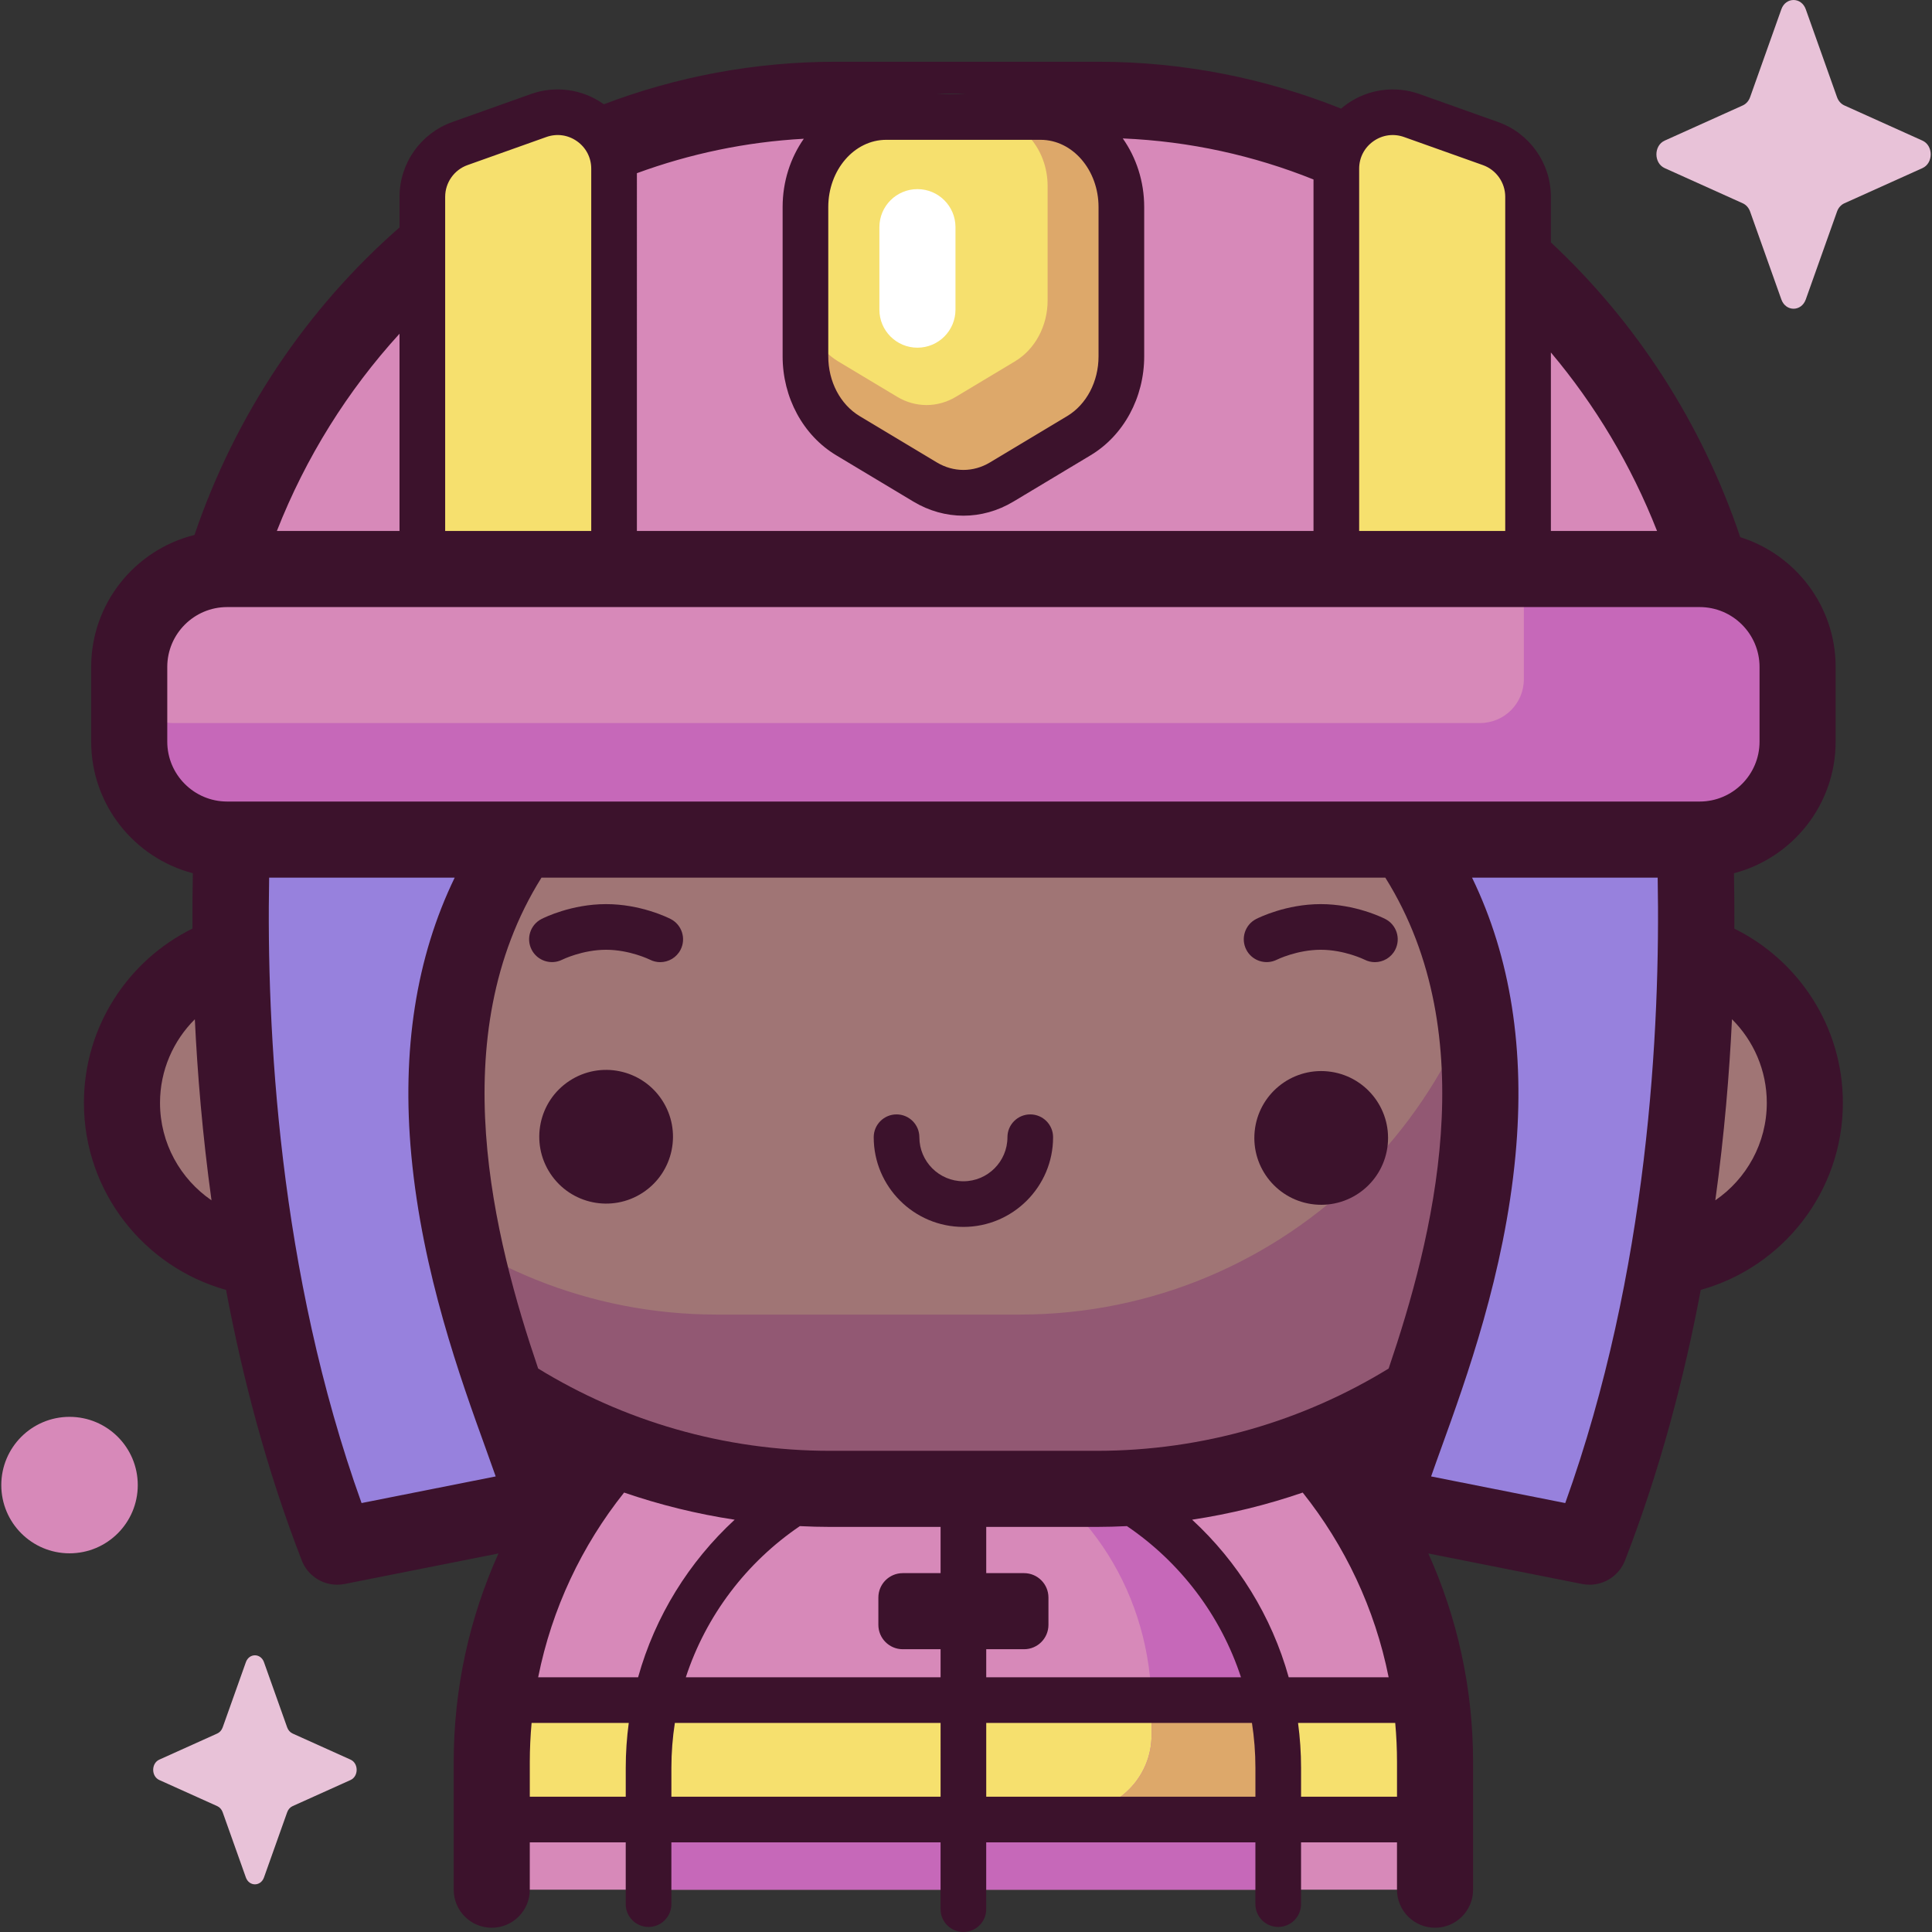 <svg id="Capa_1" enable-background="new 0 0 512 512" height="512" viewBox="0 0 512 512" width="512" xmlns="http://www.w3.org/2000/svg"><rect x="0" y="0" width="512" height="512" fill="#333333" stroke="none"/><g><g><path d="m380.306 500.79v-33.792c0-69.032-55.961-124.993-124.993-124.993-69.032 0-124.993 55.961-124.993 124.993v33.792z" fill="#d789b9"/><path d="m129.706 450.481h251.385v29.044h-251.385z" fill="#f6e06e"/><path d="m264.068 385.886c24.133 10.854 41.109 36.616 41.109 66.679v7.233c0 11.26-9.128 20.388-20.388 20.388h-112.912v20.605h166.871v-31.928c0-43.124-32.716-78.6-74.68-82.977z" fill="#c668b9"/><path d="m290.062 479.472h48.686v-10.609c0-5.887-.63-11.624-1.79-17.166h-31.797c.003.289.015.577.015.868v7.233c.001 9.433-6.414 17.347-15.114 19.674z" fill="#dda86a"/><path d="m448.441 252.516c.572-5.481.871-11.044.871-16.677v-.001c0-87.663-71.064-158.727-158.727-158.727h-70.545c-87.662 0-158.727 71.064-158.727 158.727v.001c0 5.633.298 11.196.871 16.677-17.247 4.996-29.861 20.896-29.861 39.753 0 22.861 18.532 41.393 41.393 41.393 6.514 0 12.674-1.509 18.157-4.19 28.877 39.458 75.524 65.092 128.167 65.092h70.546c52.642 0 99.29-25.634 128.167-65.092 5.483 2.681 11.643 4.19 18.157 4.19 22.861 0 41.393-18.532 41.393-41.393-.001-18.857-12.615-34.757-29.862-39.753z" fill="#a07575"/><path d="m290.586 80.085h-20.354c71.069 0 128.682 57.613 128.682 128.681v10.928c0 71.069-57.613 128.682-128.682 128.682h-80.236c-68.011 0-123.691-52.763-128.357-119.588-.207 3.315-.324 6.655-.324 10.023v.001c0 87.662 71.064 158.727 158.727 158.727h70.546c87.662 0 158.727-71.064 158.727-158.727v-.001c-.003-87.662-71.067-158.726-158.729-158.726z" fill="#925873"/><path d="m68.375 193.695s-21.774 118.204 16.136 219.491l60.603-18.138c-26.756-29.602-40.342-157.55 1.139-175.338 51.284-21.992-77.878-26.015-77.878-26.015z" fill="#9781dd"/><path d="m442.25 193.695s21.775 118.204-16.136 219.491l-60.603-18.138c26.756-29.602 40.342-157.55-1.139-175.338-51.284-21.992 77.878-26.015 77.878-26.015z" fill="#9781dd"/><path d="m459.958 145.859h-8.187c-23.165-69.52-86.377-119.409-160.739-119.409h-69.541c-74.362 0-137.574 49.889-160.739 119.409h-10.085c-9.07 0-16.422 7.353-16.422 16.422v43.792c0 9.07 7.352 16.422 16.422 16.422h409.291c9.07 0 16.422-7.352 16.422-16.422v-43.792c0-9.069-7.352-16.422-16.422-16.422z" fill="#d789b9"/><path d="m162.735 153.895v-109.184c0-10.342-10.241-17.566-19.984-14.097l-20.883 7.438c-5.962 2.124-9.943 7.768-9.943 14.097v101.746z" fill="#f6e06e"/><path d="m404.952 153.895v-101.747c0-6.329-3.981-11.973-9.943-14.097l-20.883-7.438c-9.743-3.47-19.984 3.754-19.984 14.097v109.184h50.81z" fill="#f6e06e"/><path d="m459.958 145.859h-67.724c6.407 0 11.601 5.194 11.601 11.602v22.55c0 6.407-5.194 11.601-11.601 11.601h-346.388c-6.407 0-11.601-5.194-11.601-11.601v26.062c0 9.07 7.352 16.422 16.422 16.422h409.291c9.07 0 16.422-7.352 16.422-16.422v-43.792c0-9.069-7.352-16.422-16.422-16.422z" fill="#c668b9"/><path d="m285.91 115.466-20.462 12.277c-6.329 3.797-13.943 3.797-20.272 0l-20.462-12.277c-6.937-4.162-11.263-12.239-11.263-21.026v-39.564c0-13.185 9.581-23.874 21.399-23.874h40.923c11.818 0 21.399 10.689 21.399 23.874v39.564c.001 8.787-4.325 16.864-11.262 21.026z" fill="#f6e06e"/><path d="m275.774 31.003h-14.549c9.06 0 16.404 8.193 16.404 18.3v30.328c0 6.736-3.317 12.928-8.634 16.118l-15.685 9.411c-4.851 2.91-10.688 2.91-15.54 0l-15.685-9.411c-5.317-3.19-8.634-9.382-8.634-16.118v14.81c0 8.787 4.327 16.863 11.263 21.025l20.461 12.277c6.329 3.798 13.943 3.798 20.272 0l20.462-12.277c6.937-4.162 11.263-12.239 11.263-21.025v-39.564c.001-13.185-9.579-23.874-21.398-23.874z" fill="#dda86a"/><path d="m478.552 2.467 8.282 23.288c.355.997 1.057 1.787 1.942 2.186l20.69 9.322c2.923 1.317 2.923 5.974 0 7.291l-20.69 9.322c-.886.399-1.588 1.189-1.942 2.186l-8.282 23.288c-1.17 3.29-5.308 3.29-6.478 0l-8.282-23.288c-.355-.997-1.057-1.787-1.943-2.186l-20.69-9.322c-2.923-1.317-2.923-5.974 0-7.291l20.69-9.322c.886-.399 1.588-1.189 1.943-2.186l8.282-23.288c1.17-3.289 5.308-3.289 6.478 0z" fill="#e8c2d8"/><circle cx="18.426" cy="393.562" fill="#d789b9" r="18.084"/><path d="m69.96 440.506 6.144 17.274c.263.74.784 1.326 1.441 1.622l15.348 6.915c2.168.977 2.168 4.432 0 5.409l-15.348 6.915c-.657.296-1.178.882-1.441 1.622l-6.144 17.275c-.868 2.44-3.937 2.44-4.805 0l-6.144-17.275c-.263-.74-.784-1.326-1.441-1.622l-15.348-6.915c-2.168-.977-2.168-4.432 0-5.409l15.348-6.915c.657-.296 1.178-.882 1.441-1.622l6.144-17.274c.868-2.441 3.937-2.441 4.805 0z" fill="#e8c2d8"/></g><g><g fill="#3c122c"><path d="m174.966 254.98c-.925 0-1.864-.213-2.746-.663-.028-.014-5.326-2.619-11.605-2.619s-11.577 2.605-11.629 2.632c-2.981 1.485-6.614.29-8.114-2.682-1.5-2.973-.328-6.593 2.637-8.106.791-.404 7.986-3.942 17.106-3.942s16.315 3.539 17.106 3.942c2.975 1.518 4.156 5.162 2.638 8.138-1.07 2.095-3.192 3.3-5.393 3.3z"/><path d="m364.36 254.98c-.926 0-1.864-.213-2.746-.663-.028-.014-5.326-2.619-11.605-2.619s-11.576 2.605-11.629 2.632c-2.981 1.485-6.614.29-8.114-2.682-1.5-2.973-.328-6.593 2.637-8.106.791-.404 7.986-3.942 17.105-3.942 9.12 0 16.315 3.539 17.106 3.942 2.975 1.518 4.156 5.162 2.638 8.138-1.068 2.095-3.191 3.3-5.392 3.3z"/><path d="m255.312 325.145c-13.106 0-23.769-10.663-23.769-23.769 0-3.341 2.709-6.049 6.049-6.049 3.341 0 6.049 2.709 6.049 6.049 0 6.435 5.235 11.671 11.67 11.671s11.671-5.235 11.671-11.671c0-3.341 2.709-6.049 6.049-6.049 3.341 0 6.049 2.709 6.049 6.049.002 13.106-10.661 23.769-23.768 23.769z"/><path d="m459.626 246.104c.028-5.187-.015-10.094-.11-14.687 15.484-4.038 26.947-18.139 26.947-34.87v-19.8c0-16.125-10.647-29.808-25.279-34.392-10.201-30.329-27.659-57.117-50.182-78.113v-12.094c0-8.865-5.611-16.82-13.962-19.795l-20.883-7.438c-6.425-2.288-13.588-1.306-19.162 2.624-.553.39-1.078.811-1.585 1.248-20.003-8.01-41.702-12.42-64.375-12.42h-69.541c-21.58 0-42.285 3.979-61.479 11.268-.044-.031-.084-.066-.128-.096-5.574-3.932-12.736-4.912-19.162-2.624l-20.883 7.438c-8.351 2.975-13.962 10.93-13.962 19.795v8.127c-24.49 21.414-43.46 49.475-54.343 81.498-15.699 3.887-27.375 18.089-27.375 34.973v19.8c0 16.732 11.463 30.833 26.948 34.87-.094 4.588-.138 9.491-.11 14.672-17.022 8.407-28.76 25.946-28.76 46.181 0 23.599 15.969 43.526 37.666 49.576 4.36 23.202 10.755 47.69 20.066 71.686 1.528 3.936 5.304 6.435 9.395 6.435.65 0 1.309-.063 1.968-.194l40.768-8.092c-7.617 16.892-11.867 35.616-11.867 55.318v33.792c0 5.568 4.514 10.082 10.082 10.082s10.082-4.514 10.082-10.082v-12.55h25.426v16.376c0 3.341 2.708 6.049 6.049 6.049s6.049-2.709 6.049-6.049v-16.376h71.337v17.71c0 3.341 2.708 6.049 6.049 6.049s6.049-2.709 6.049-6.049v-17.71h71.336v16.376c0 3.341 2.709 6.049 6.049 6.049 3.341 0 6.049-2.709 6.049-6.049v-16.376h25.427v12.55c0 5.568 4.514 10.082 10.082 10.082s10.082-4.514 10.082-10.082v-33.792c0-19.7-4.245-38.424-11.859-55.316l40.761 8.09c.659.131 1.317.194 1.968.194 4.091 0 7.867-2.5 9.395-6.435 9.313-23.999 15.708-48.49 20.068-71.694 21.695-6.05 37.664-25.97 37.664-49.568.004-20.231-11.736-37.758-28.755-46.165zm-48.625-152.695c11.726 13.916 21.289 29.877 28.134 47.305h-28.134zm-50.81-48.698c0-2.937 1.376-5.592 3.776-7.284 2.4-1.693 5.362-2.098 8.129-1.113l20.883 7.438c3.543 1.262 5.923 4.636 5.923 8.398v88.566h-38.711zm-104.147-19.757h-7.827c2.557-.207 5.181-.209 7.827 0zm-36.543 29.923c0-9.828 6.886-17.824 15.35-17.824h40.923c8.464 0 15.35 7.996 15.35 17.824v39.563c0 6.687-3.191 12.757-8.326 15.838l-20.462 12.277c-4.397 2.639-9.648 2.639-14.046 0l-20.462-12.277c-5.136-3.082-8.326-9.151-8.326-15.838v-39.563zm-50.716-8.98c13.971-5.124 28.814-8.279 44.233-9.128-3.52 5.031-5.615 11.306-5.615 18.108v39.563c0 10.913 5.441 20.957 14.201 26.212l20.461 12.277c4.149 2.49 8.698 3.734 13.249 3.734 4.549 0 9.101-1.245 13.248-3.734l20.462-12.277c8.759-5.255 14.201-15.299 14.201-26.212v-39.563c0-6.84-2.121-13.146-5.677-18.193 17.737.749 34.74 4.532 50.546 10.879v93.152h-179.309zm-50.81 6.251c0-3.761 2.381-7.135 5.923-8.398l20.882-7.438c2.765-.985 5.729-.579 8.129 1.113 2.399 1.693 3.776 4.347 3.776 7.284v96.004h-38.711v-88.565zm-12.099 36.292v52.275h-32.505c7.675-19.544 18.779-37.235 32.505-52.275zm-63.47 203.829c0-8.65 3.537-16.48 9.228-22.152.678 14.209 2.006 30.494 4.417 47.98-8.232-5.646-13.645-15.113-13.645-25.828zm53.411 106.056c-22.026-61.328-25.23-125.695-24.49-165.747h49.173c-10.23 21.104-14.102 45.769-11.485 73.68 2.922 31.154 13.016 59.089 19.695 77.574.893 2.472 1.834 5.077 2.654 7.436zm70.011 70.168v7.648h-25.426v-9.143c0-3.509.167-6.979.476-10.408h25.749c-.521 3.896-.799 7.867-.799 11.903zm3.276-24.002h-26.484c3.636-18.232 11.602-34.919 22.773-48.948 9.423 3.235 19.215 5.666 29.301 7.194-12.059 11.126-21.062 25.516-25.59 41.754zm80.159 31.651h-71.337v-7.648c0-4.048.317-8.022.919-11.903h70.418zm-67.511-31.651c5.388-16.462 16.152-30.508 30.216-40.052 2.676.126 5.365.208 8.072.208h29.224v12.25h-10.021c-3.572 0-6.467 2.896-6.467 6.467v7.231c0 3.572 2.895 6.467 6.467 6.467h10.021v7.43h-67.512zm79.61-7.429h10.021c3.571 0 6.467-2.895 6.467-6.467v-7.231c0-3.571-2.895-6.467-6.467-6.467h-10.021v-12.25h29.223c2.706 0 5.392-.085 8.067-.212 14.067 9.544 24.832 23.592 30.221 40.056h-67.511zm71.337 39.08h-71.336v-19.552h70.417c.602 3.881.919 7.855.919 11.903zm8.822-31.651c-4.529-16.24-13.533-30.632-25.596-41.758 10.088-1.526 19.883-3.951 29.307-7.186 11.171 14.028 19.136 30.714 22.773 48.944zm28.703 31.651h-25.427v-7.648c0-4.036-.278-8.007-.798-11.903h25.751c.31 3.429.474 6.9.474 10.408zm-2.219-113.465c-22.563 13.824-49.075 21.805-77.419 21.805h-70.546c-28.345 0-54.857-7.981-77.419-21.806-11.646-34.272-25.498-87.955.883-130.098h223.618c26.381 42.144 12.528 95.827.883 130.099zm46.803 35.648-35.548-7.057c.82-2.359 1.761-4.963 2.654-7.435 6.679-18.485 16.773-46.42 19.695-77.574 2.618-27.914-1.267-52.576-11.501-73.681h49.194c.738 40.055-2.472 104.431-24.494 165.747zm35.623-185.911h-390.236c-8.749 0-15.867-7.118-15.867-15.867v-19.8c0-8.749 7.118-15.867 15.867-15.867h390.236c8.749 0 15.867 7.118 15.867 15.867v19.8c0 8.749-7.118 15.867-15.867 15.867zm4.146 105.679c2.411-17.49 3.74-33.779 4.417-47.99 5.695 5.671 9.227 13.513 9.227 22.166-.001 10.714-5.414 20.179-13.644 25.824z"/></g><path d="m243.13 92.141c-5.568 0-10.082-4.514-10.082-10.082v-21.855c0-5.568 4.514-10.082 10.082-10.082s10.082 4.514 10.082 10.082v21.854c.001 5.569-4.513 10.083-10.082 10.083z" fill="#fff"/><ellipse cx="160.616" cy="301.376" fill="#3c122c" rx="17.72" ry="17.72" transform="matrix(.835 -.55 .55 .835 -139.24 137.939)"/><ellipse cx="350.01" cy="301.376" fill="#3c122c" rx="17.72" ry="17.719" transform="matrix(.099 -.995 .995 .099 15.612 619.986)"/></g></g></svg>
